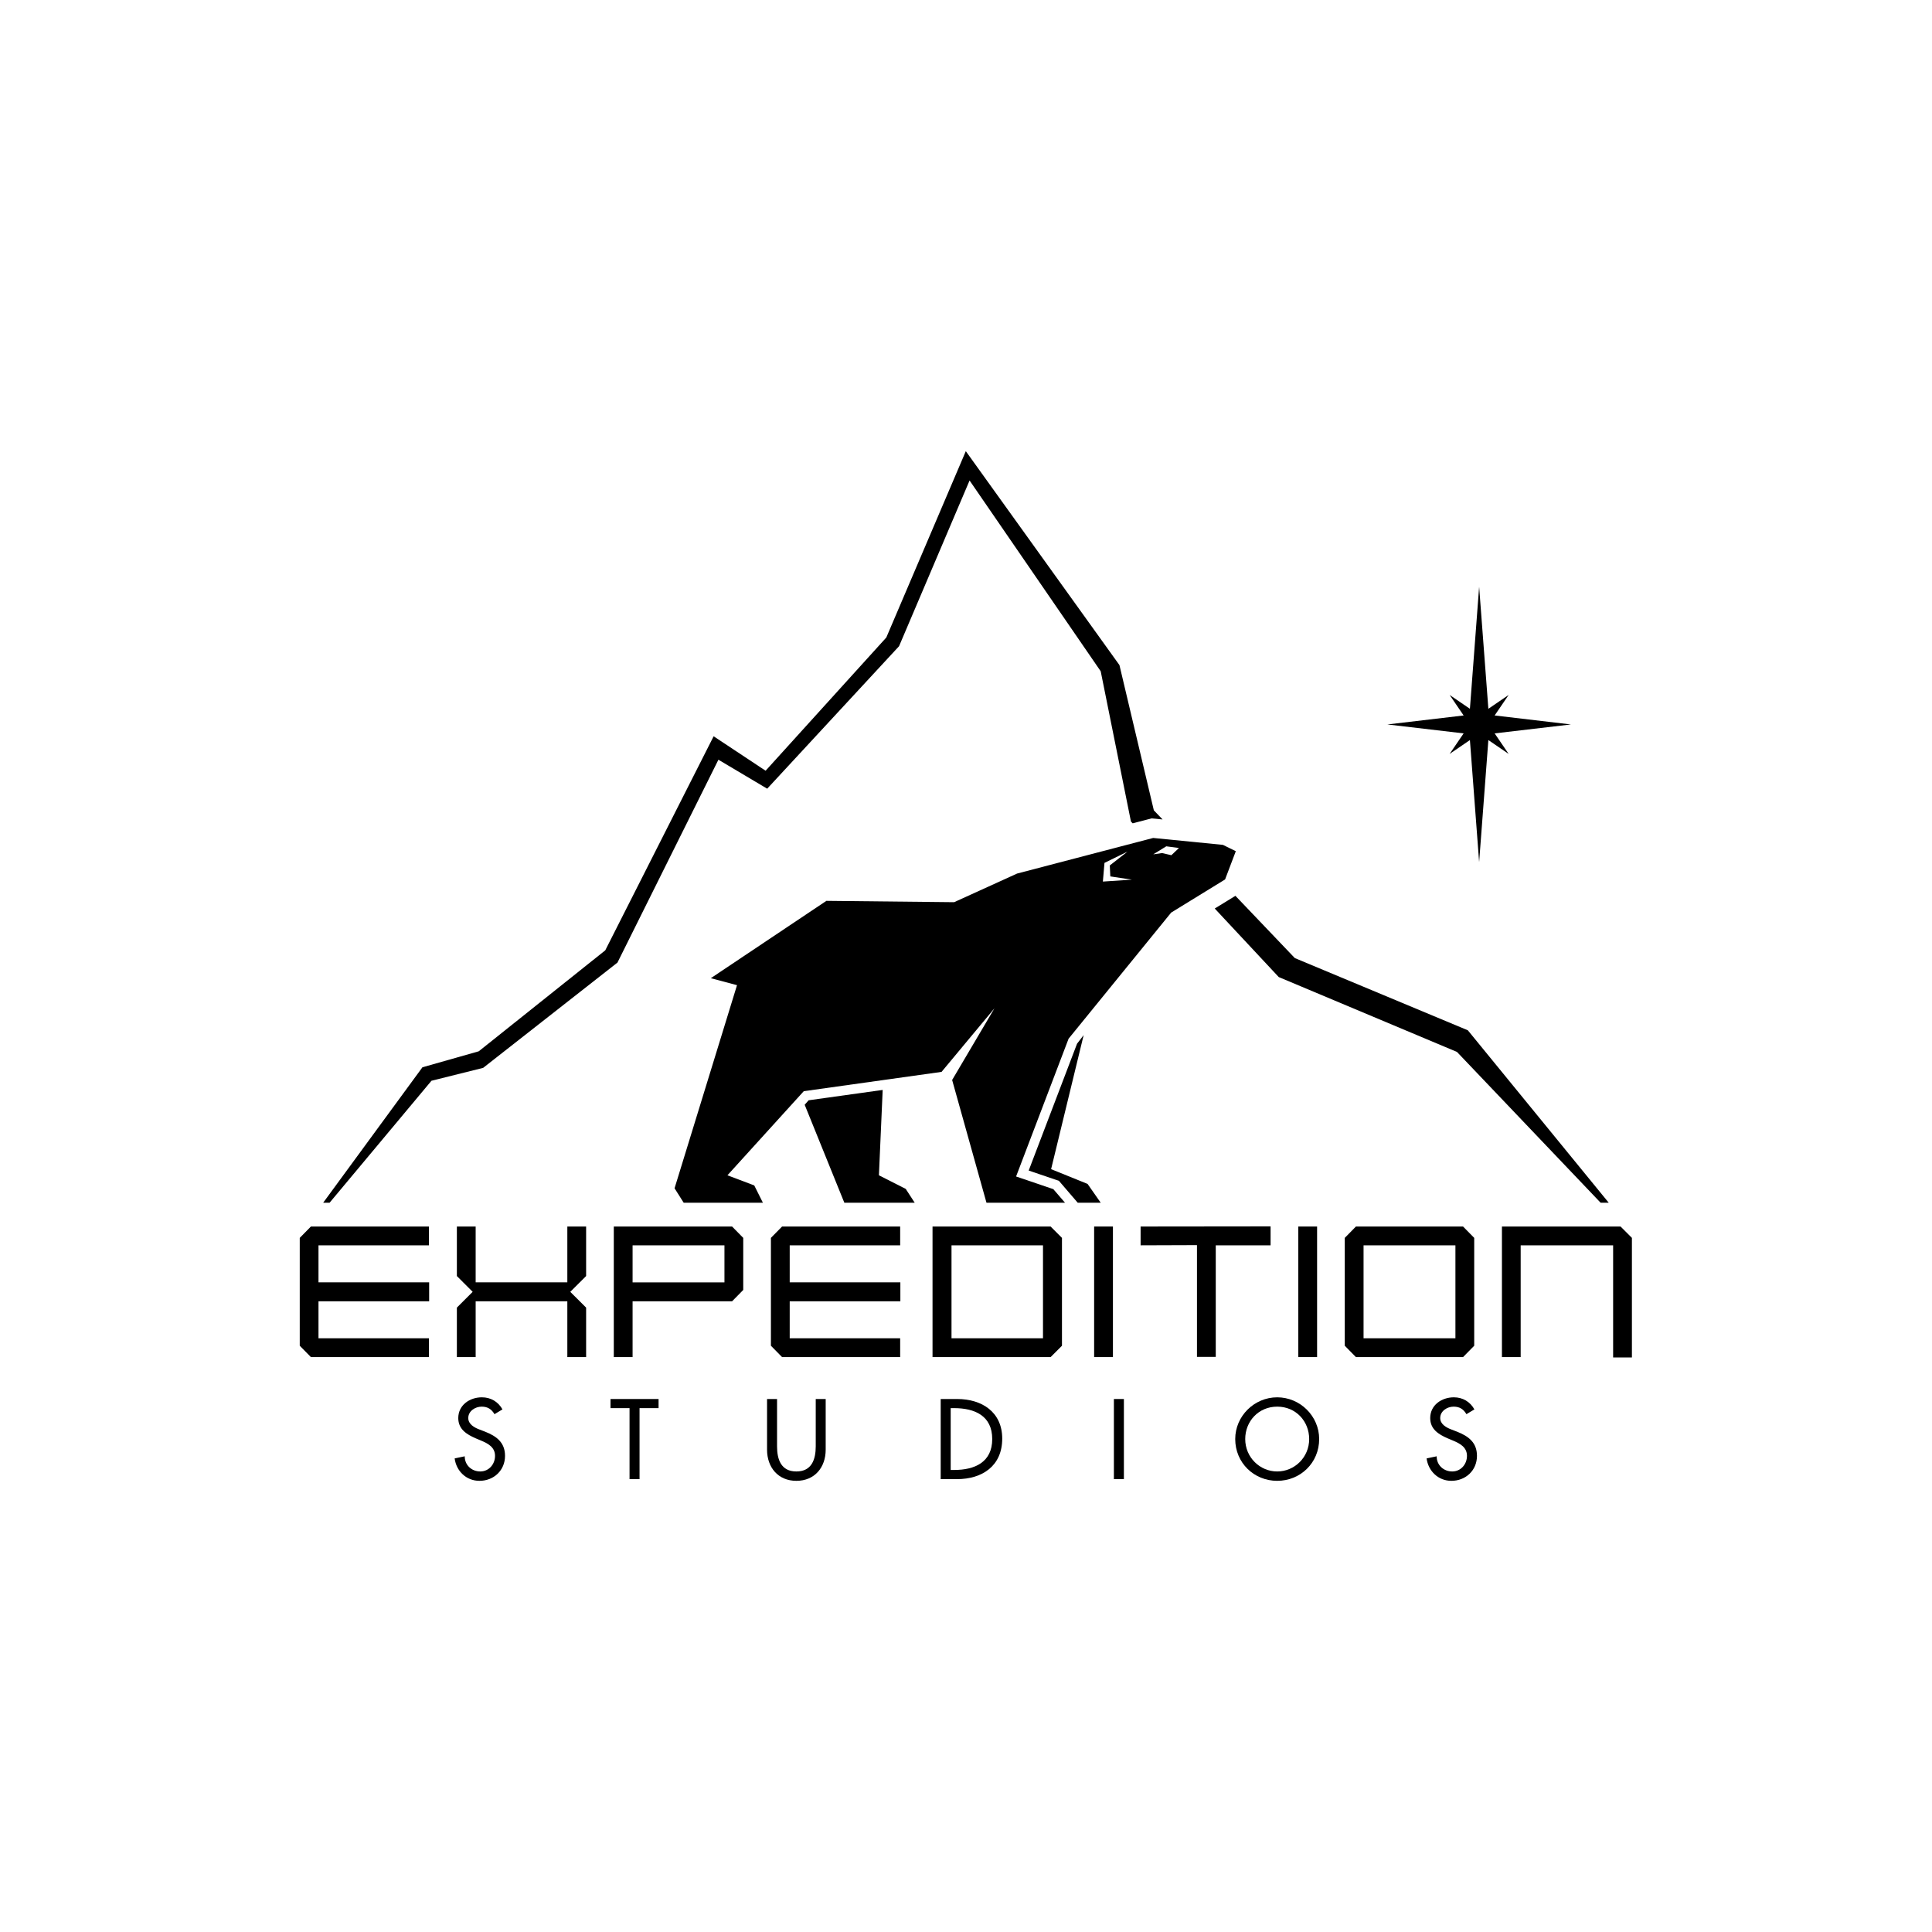 <svg version="1.2" xmlns="http://www.w3.org/2000/svg" viewBox="0 0 4000 4000" width="4000" height="4000">
	<title>expedition-ai</title>
	<style>
		.s0 { fill: #000000 } 
		.s1 { fill: #fefefe } 
		.s2 { fill: #ffffff } 
	</style>
	<g id="Right">
		<path id="&lt;Path&gt;" class="s0" d="m0 0h4000v4000h-4000z"/>
		<g id="R">
			<g id="&lt;Group&gt;">
				<g id="&lt;Group&gt;">
					<path id="&lt;Path&gt;" class="s1" d="m893.7 2237.6l-210.9 252.5h-13.3l205.4-280.4 116.7-33.1 261.9-209 224.4-443.2 107.5 71.3 250-275.8 164.6-385.8 318.1 442.9 71.2 300.7 18.1 18.9-22.7-2.2-39.2 10.2-3.6-3.7-62.6-311.1-271.5-395-146 343.1-273 295-101-60-209.1 420-278 218z"/>
					<path id="&lt;Path&gt;" class="s1" d="m3331.1 2490.1h-16.8l-297.4-312.2-369-155-132.6-141.9 42.9-26.3 123 128.9 358.1 149.5z"/>
				</g>
			</g>
			<g id="&lt;Group&gt;">
				<path id="&lt;Compound Path&gt;" fill-rule="evenodd" class="s1" d="m2559 1762.3l-22.2 58.5-111.6 68.6-212.4 261.1-108.7 285.3 77.1 26.2 24.2 28.1h-162.6l-71.1-254.1 87.6-148.4-109.5 131.6-285.3 40-158.1 173.1 55.6 22 25.9 35.8h-172l-18.9-29.9 129.3-420.5-54.2-14.5 239.3-160.1 264.4 2.8 130.4-59.3 281.7-73.7 144.4 14.3zm-215.2 58.9l-44.7-6.7-1-22.7 36.7-28.6-47.7 23.3-3.3 38.7zm97.5-65.5l-26.2-3.5-27.1 16.6 18.4-2.6 19.2 4.4z"/>
			</g>
			<path id="&lt;Path&gt;" class="s1" d="m3123.5 1560.9l-42-28.7-19.1 252.7-19.1-252.7-42 28.7 29-42.5-157.9-18.5 157.9-18.6-29-42.5 42 28.7 19.1-252.6 19.1 252.6 42-28.7-29 42.5 157.9 18.6-157.9 18.5z"/>
			<g id="&lt;Group&gt;">
				<path id="&lt;Path&gt;" class="s1" d="m1674.6 2278l153.3-21.4-7.8 176.7 55.5 28.2 18.6 28.6h-145.7l-82.1-202.8z"/>
				<path id="&lt;Path&gt;" class="s1" d="m2230.2 2160.9l13.8-17.8-67.4 277.5 75.4 32.6 27.3 36.9h-47.6l-38.9-45.3-62.6-21.3z"/>
			</g>
			<g id="&lt;Group&gt;">
				<path id="&lt;Compound Path&gt;" class="s1" d="m888.5 2770.8v38.9h-244.5l-23.1-23.5v-223.3l23.1-23.5h244.5v38.9h-228.7v76.6h229.1v39.3h-229.1v76.6z"/>
				<path id="&lt;Compound Path&gt;" class="s1" d="m1213.8 2707.3v102.4h-38.8v-115.5h-189.8v115.5h-38.9v-102.4l32.7-32.7-32.7-32.7v-102.5h38.9v115.5h189.8v-115.5h38.8v102.5l-32.7 32.7z"/>
				<path id="&lt;Compound Path&gt;" fill-rule="evenodd" class="s1" d="m1539.2 2562.9v107.8l-23.1 23.5h-206v115.5h-38.9v-270.3h244.9zm-229.1 92.1h190.2v-76.7h-190.2z"/>
				<path id="&lt;Compound Path&gt;" class="s1" d="m1864.1 2770.8v38.9h-244.5l-23.1-23.5v-223.3l23.1-23.5h244.5v38.9h-228.7v76.6h229.1v39.3h-229.1v76.6z"/>
				<path id="&lt;Compound Path&gt;" fill-rule="evenodd" class="s1" d="m2199 2562.9v223.3l-23.4 23.5h-244.5v-270.3h244.5zm-228.7 207.9h189.4v-192.5h-189.4z"/>
				<path id="&lt;Compound Path&gt;" class="s1" d="m2304.5 2539.4v270.3h-38.9v-270.3z"/>
				<path id="&lt;Compound Path&gt;" class="s1" d="m2631 2539.1v39.2h-113.6v231h-38.8v-231.4l-116.7 0.4v-38.9z"/>
				<path id="&lt;Compound Path&gt;" class="s1" d="m2727.3 2539.4v270.3h-38.9v-270.3z"/>
				<path id="&lt;Compound Path&gt;" fill-rule="evenodd" class="s1" d="m3052.6 2562.9v223.3l-23.1 23.5h-221.8l-23.1-23.5v-223.3l23.1-23.5h221.8zm-229.1 207.9h190.2v-192.5h-190.2z"/>
				<path id="&lt;Compound Path&gt;" class="s1" d="m3379.1 2562.9v247.6h-38.9v-232.2h-191.4v231.4h-38.9v-270.3h245.7z"/>
			</g>
			<g id="&lt;Group&gt;">
				<path id="&lt;Compound Path&gt;" class="s1" d="m1024.2 2927.9c-6.2-10.3-14.1-15.6-26.6-15.6-13.2 0-27.7 9-27.7 23.6 0 12.9 12.7 19.8 23.1 23.7l11.8 4.6c23.6 9.3 41.2 22.3 41.2 50 0 30.1-23.3 51.7-53 51.7-26.9 0-47.8-19.8-51.3-46.4l20.9-4.4c-0.2 18.2 14.3 31.4 32.1 31.4 17.8 0 30.6-14.9 30.6-32.3 0-17.8-14.3-25.5-28.6-31.5l-11.4-4.8c-19-8.2-36.1-18.9-36.1-42 0-26.9 23.7-42.9 48.8-42.9 18.5 0 33.7 9 42.7 25z"/>
				<path id="&lt;Compound Path&gt;" class="s1" d="m1324.5 3062.4h-20.7v-147h-39.4v-18.9h99.5v18.9h-39.4z"/>
				<path id="&lt;Compound Path&gt;" class="s1" d="m1609.2 2896.5v97.9c0 27 8.1 52.1 40 52.1 31.9 0 40.1-25.1 40.1-52.1v-97.9h20.6v104.9c0 36.5-22.6 64.5-60.7 64.5-38 0-60.7-28-60.7-64.5v-104.9z"/>
				<path id="&lt;Compound Path&gt;" fill-rule="evenodd" class="s1" d="m1948 2896.5h34.3c50.8 0 93.1 26.8 93.1 82 0 56.6-41.4 83.9-93.8 83.9h-33.6zm20.7 146.9h7.2c42.3 0 78.8-15.8 78.8-64 0-48.4-36.5-64-78.8-64h-7.2z"/>
				<path id="&lt;Compound Path&gt;" class="s1" d="m2327.2 3062.4h-20.6v-165.9h20.6z"/>
				<path id="&lt;Compound Path&gt;" fill-rule="evenodd" class="s1" d="m2731.6 2979.4c0 49.3-38.9 86.5-86.9 86.5-48 0-86.9-37.2-86.9-86.5 0-47.5 39.4-86.4 86.9-86.4 47.5 0 86.9 38.9 86.9 86.4zm-20.7 0c0-36.5-27.3-67.1-66.2-67.1-38.9 0-66.2 30.6-66.2 67.1 0 37.9 30.3 67.1 66.2 67.1 35.9 0 66.2-29.2 66.2-67.1z"/>
				<path id="&lt;Compound Path&gt;" class="s1" d="m3036.5 2927.9c-6.1-10.3-14.1-15.6-26.6-15.6-13.2 0-27.7 9-27.7 23.6 0 12.9 12.7 19.8 23.1 23.7l11.9 4.6c23.5 9.3 41.1 22.3 41.1 50 0 30.1-23.3 51.7-53 51.7-26.9 0-47.8-19.8-51.3-46.4l20.9-4.4c-0.2 18.2 14.3 31.4 32.1 31.4 17.9 0 30.6-14.9 30.6-32.3 0-17.8-14.3-25.5-28.6-31.5l-11.4-4.8c-18.9-8.2-36.1-18.9-36.1-42 0-26.9 23.8-42.9 48.8-42.9 18.5 0 33.7 9 42.7 25z"/>
			</g>
		</g>
	</g>
	<g id="Left">
		<path id="&lt;Path&gt; copy" class="s2" d="m0 0h4000v4000h-4000z"/>
		<g id="L">
			<g id="&lt;Group&gt;">
				<g id="&lt;Group&gt;">
					<path id="&lt;Path&gt;" class="s0" d="m893.3 2237.6l-210.9 252.5h-13.3l205.5-280.4 116.6-33.1 261.9-209 224.4-443.2 107.6 71.3 249.9-275.8 164.6-385.8 318.1 442.9 71.2 300.7 18.1 18.9-22.7-2.2-39.2 10.2-3.6-3.7-62.6-311.1-271.5-395-146 343.1-273 295-101-60-209 420-278.1 218z"/>
					<path id="&lt;Path&gt;" class="s0" d="m3330.7 2490.1h-16.8l-297.4-312.2-369-155-132.5-141.9 42.8-26.3 123 128.9 358.2 149.5z"/>
				</g>
			</g>
			<g id="&lt;Group&gt;">
				<path id="&lt;Compound Path&gt;" fill-rule="evenodd" class="s0" d="m2558.6 1762.3l-22.2 58.5-111.6 68.6-212.4 261.1-108.7 285.3 77.1 26.2 24.2 28.1h-162.6l-71.1-254.1 87.6-148.4-109.5 131.6-285.3 40-158 174.1 55.5 21 17.9 35.8h-164l-18.9-29.9 129.3-420.5-54.2-14.5 239.3-160.1 264.4 2.8 130.4-59.3 281.7-73.7 144.4 14.3zm-215.2 58.9l-44.6-6.7-1.1-22.7 36.7-28.6-47.7 23.3-3.3 38.7zm97.5-65.5l-26.2-3.5-27 16.6 18.3-2.6 19.2 4.4z"/>
			</g>
			<path id="&lt;Path&gt;" class="s0" d="m3123.5 1560.9l-42-28.7-19.1 252.7-19.1-252.7-42 28.7 29-42.5-157.9-18.5 157.9-18.6-29-42.5 42 28.7 19.1-252.6 19.1 252.6 42-28.7-29 42.5 157.9 18.6-157.9 18.5z"/>
			<g id="&lt;Group&gt;">
				<path id="&lt;Path&gt;" class="s0" d="m1674.2 2278l153.3-21.4-7.8 176.7 55.5 28.2 18.6 28.6h-145.7l-82.1-202.8z"/>
				<path id="&lt;Path&gt;" class="s0" d="m2229.9 2160.9l13.7-17.8-67.4 277.5 75.5 30.6 27.2 38.9h-47.6l-38.9-45.3-62.6-21.3z"/>
			</g>
			<g id="&lt;Group&gt;">
				<path id="&lt;Compound Path&gt;" class="s0" d="m888.1 2770.8v38.9h-244.4l-23.1-23.5v-223.3l23.1-23.5h244.4v38.9h-228.7v76.6h229.1v39.3h-229.1v76.6z"/>
				<path id="&lt;Compound Path&gt;" class="s0" d="m1213.5 2707.3v102.4h-38.9v-115.5h-189.8v115.5h-38.9v-102.4l32.7-32.7-32.7-32.7v-102.5h38.9v115.5h189.8v-115.5h38.9v102.5l-32.8 32.7z"/>
				<path id="&lt;Compound Path&gt;" fill-rule="evenodd" class="s0" d="m1538.8 2562.9v107.8l-23.1 23.5h-206v115.5h-38.9v-270.3h244.9zm-229.1 92.1h190.2v-76.7h-190.2z"/>
				<path id="&lt;Compound Path&gt;" class="s0" d="m1863.7 2770.8v38.9h-244.5l-23.1-23.5v-223.3l23.1-23.5h244.5v38.9h-228.7v76.6h229.1v39.3h-229.1v76.6z"/>
				<path id="&lt;Compound Path&gt;" fill-rule="evenodd" class="s0" d="m2198.7 2562.9v223.3l-23.5 23.5h-244.5v-270.3h244.5zm-228.7 207.9h189.4v-192.5h-189.4z"/>
				<path id="&lt;Compound Path&gt;" class="s0" d="m2304.2 2539.4v270.3h-38.9v-270.3z"/>
				<path id="&lt;Compound Path&gt;" class="s0" d="m2630.6 2539.1v39.2h-113.5v231h-38.9v-231.4l-116.7 0.4v-38.9z"/>
				<path id="&lt;Compound Path&gt;" class="s0" d="m2726.9 2539.4v270.3h-38.9v-270.3z"/>
				<path id="&lt;Compound Path&gt;" fill-rule="evenodd" class="s0" d="m3052.2 2562.9v223.3l-23.1 23.5h-221.8l-23.1-23.5v-223.3l23.1-23.5h221.8zm-229.1 207.9h190.2v-192.5h-190.2z"/>
				<path id="&lt;Compound Path&gt;" class="s0" d="m3378.7 2562.9v247.6h-38.9v-232.2h-191.4v231.4h-38.8v-270.3h245.6z"/>
			</g>
			<g id="&lt;Group&gt;">
				<path id="&lt;Compound Path&gt;" class="s0" d="m1023.8 2927.9c-6.1-10.3-14.1-15.6-26.6-15.6-13.2 0-27.7 9-27.7 23.6 0 12.9 12.7 19.8 23.1 23.7l11.9 4.6c23.5 9.3 41.1 22.3 41.1 50 0 30.1-23.3 51.7-53 51.7-26.9 0-47.8-19.8-51.3-46.4l20.9-4.4c-0.2 18.2 14.3 31.4 32.1 31.4 17.9 0 30.6-14.9 30.6-32.3 0-17.8-14.3-25.5-28.6-31.5l-11.4-4.8c-18.9-8.2-36.1-18.9-36.1-42 0-26.9 23.8-42.9 48.8-42.9 18.5 0 33.7 9 42.7 25z"/>
				<path id="&lt;Compound Path&gt;" class="s0" d="m1324.1 3062.4h-20.7v-147h-39.4v-18.9h99.5v18.9h-39.4z"/>
				<path id="&lt;Compound Path&gt;" class="s0" d="m1608.8 2896.5v97.9c0 27 8.1 52.1 40 52.1 31.9 0 40.1-25.1 40.1-52.1v-97.9h20.6v104.9c0 36.5-22.6 64.5-60.7 64.5-38 0-60.7-28-60.7-64.5v-104.9z"/>
				<path id="&lt;Compound Path&gt;" fill-rule="evenodd" class="s0" d="m1947.6 2896.5h34.3c50.8 0 93.1 26.8 93.1 82 0 56.6-41.4 83.9-93.8 83.9h-33.6zm20.7 146.9h7.2c42.3 0 78.8-15.8 78.8-64 0-48.4-36.5-64-78.8-64h-7.2z"/>
				<path id="&lt;Compound Path&gt;" class="s0" d="m2326.9 3062.4h-20.7v-165.9h20.7z"/>
				<path id="&lt;Compound Path&gt;" fill-rule="evenodd" class="s0" d="m2731.2 2979.4c0 49.3-38.9 86.5-86.9 86.5-47.9 0-86.9-37.2-86.9-86.5 0-47.5 39.4-86.4 86.9-86.4 47.5 0 86.9 38.9 86.9 86.4zm-20.7 0c0-36.5-27.2-67.1-66.2-67.1-38.9 0-66.2 30.6-66.2 67.1 0 37.9 30.4 67.1 66.2 67.1 35.9 0 66.2-29.2 66.2-67.1z"/>
				<path id="&lt;Compound Path&gt;" class="s0" d="m3036.1 2927.9c-6.1-10.3-14-15.6-26.6-15.6-13.2 0-27.7 9-27.7 23.6 0 12.9 12.8 19.8 23.1 23.7l11.9 4.6c23.5 9.3 41.1 22.3 41.1 50 0 30.1-23.3 51.7-53 51.7-26.8 0-47.7-19.8-51.3-46.4l20.9-4.4c-0.2 18.2 14.3 31.4 32.2 31.4 17.8 0 30.5-14.9 30.5-32.3 0-17.8-14.3-25.5-28.6-31.5l-11.4-4.8c-18.9-8.2-36.1-18.9-36.1-42 0-26.9 23.8-42.9 48.9-42.9 18.4 0 33.6 9 42.6 25z"/>
			</g>
		</g>
	</g>
</svg>